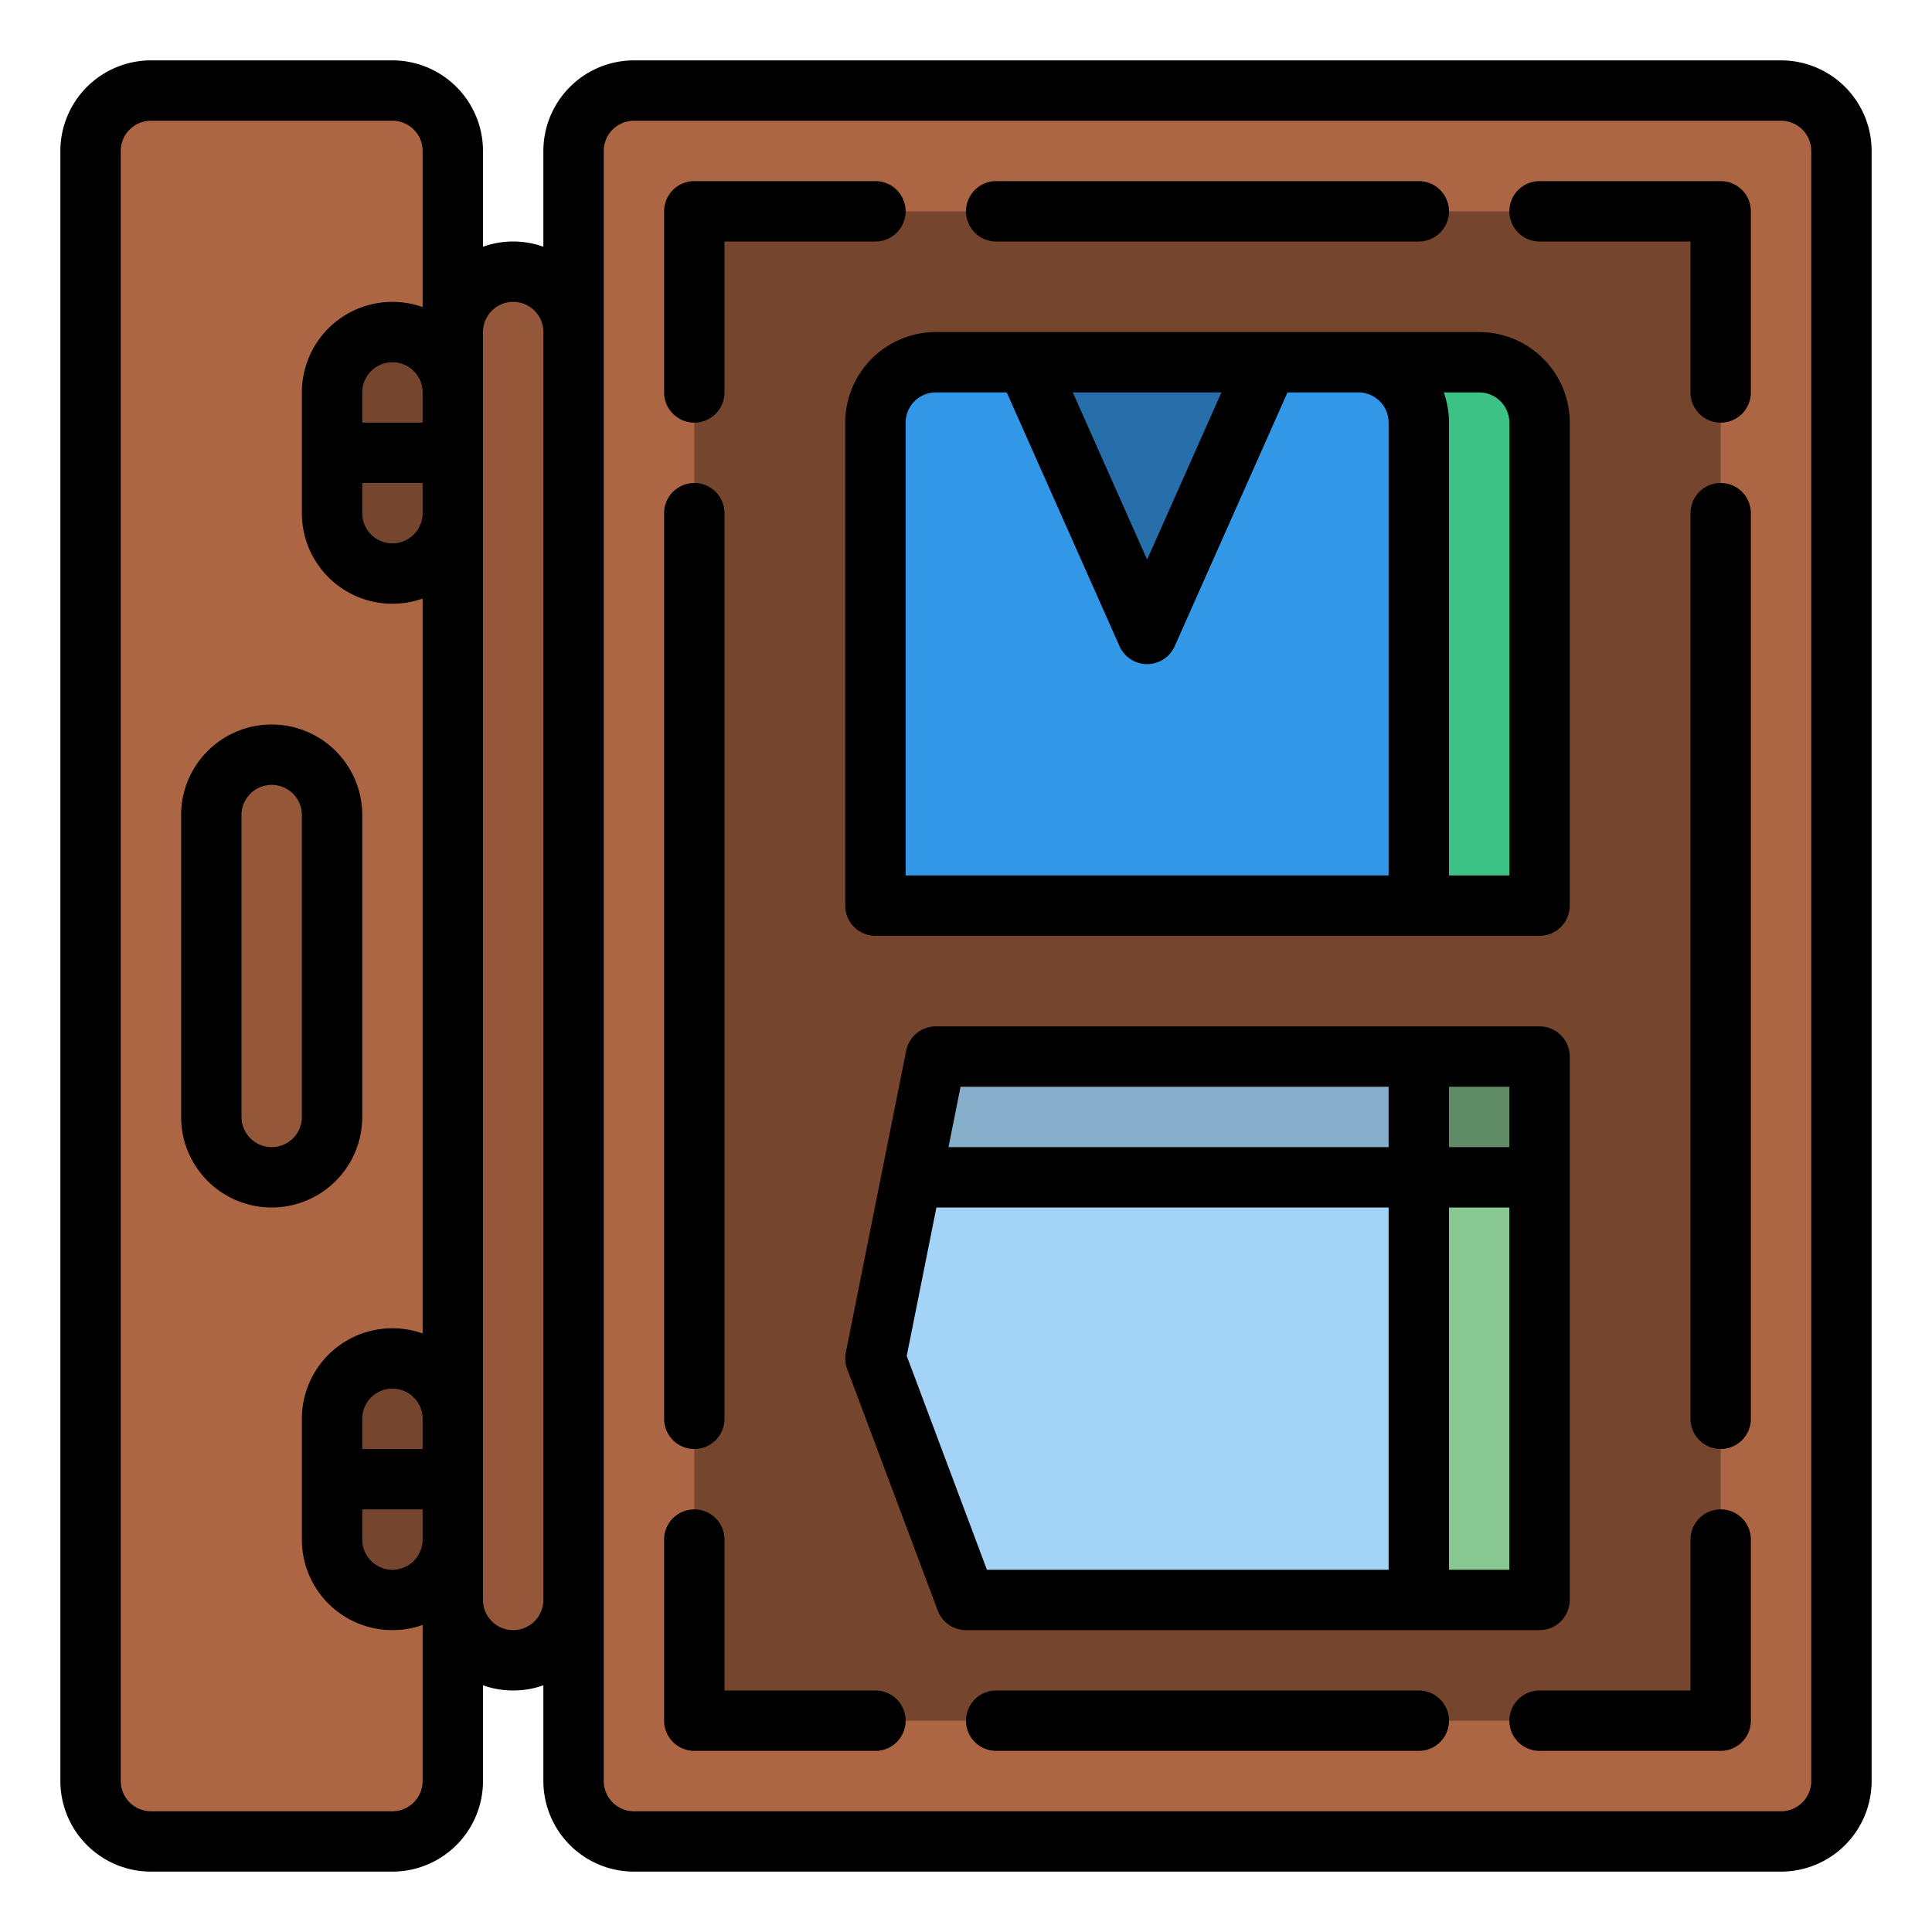 <svg id="Filled" height="512" viewBox="0 0 512 512" width="512" xmlns="http://www.w3.org/2000/svg"><rect fill="#ad6643" height="336" rx="16" transform="matrix(0 1 -1 0 576 -64)" width="464" x="88" y="88"/><path d="m184 56h272v400h-272z" fill="#75452e"/><path d="m408 424h-120l-24-64 16-80h128z" fill="#88c791"/><path d="m408 280v32h-134.4l6.4-32z" fill="#5f8c66"/><path d="m280 96h112a16 16 0 0 1 16 16v128a0 0 0 0 1 0 0h-144a0 0 0 0 1 0 0v-128a16 16 0 0 1 16-16z" fill="#3dc285"/><rect fill="#ad6643" height="96" rx="16" transform="matrix(0 1 -1 0 328 184)" width="464" x="-160" y="208"/><rect fill="#95573a" height="32" rx="16" transform="matrix(0 1 -1 0 328 184)" width="112" x="16" y="240"/><rect fill="#75452e" height="32" rx="16" transform="matrix(0 1 -1 0 224 16)" width="64" x="72" y="104"/><rect fill="#75452e" height="32" rx="16" transform="matrix(0 1 -1 0 496 288)" width="64" x="72" y="376"/><rect fill="#95573a" height="32" rx="16" transform="matrix(0 1 -1 0 392 120)" width="368" x="-48" y="240"/><path d="m248 96h112a16 16 0 0 1 16 16v128a0 0 0 0 1 0 0h-144a0 0 0 0 1 0 0v-128a16 16 0 0 1 16-16z" fill="#3397e8"/><path d="m272 96h64l-32 72z" fill="#266fab"/><path d="m376 424h-120l-24-64 16-80h128z" fill="#a3d4f7"/><path d="m376 312v112h-120l-24-64 9.6-48z" fill="none"/><path d="m376 280v32h-134.4l6.4-32z" fill="#86afcc"/><path d="m472 16h-304a24.028 24.028 0 0 0 -24 24v25.376a23.944 23.944 0 0 0 -16 0v-25.376a24.028 24.028 0 0 0 -24-24h-64a24.028 24.028 0 0 0 -24 24v432a24.028 24.028 0 0 0 24 24h64a24.028 24.028 0 0 0 24-24v-25.376a23.944 23.944 0 0 0 16 0v25.376a24.028 24.028 0 0 0 24 24h304a24.028 24.028 0 0 0 24-24v-432a24.028 24.028 0 0 0 -24-24zm-360 392a8 8 0 0 1 -16 0v-8h16zm0-24h-16v-8a8 8 0 0 1 16 0zm0-248a8 8 0 0 1 -16 0v-8h16zm0-24h-16v-8a8 8 0 0 1 16 0zm0-30.624a23.992 23.992 0 0 0 -32 22.624v32a23.992 23.992 0 0 0 32 22.624v194.752a23.992 23.992 0 0 0 -32 22.624v32a23.992 23.992 0 0 0 32 22.624v41.376a8.009 8.009 0 0 1 -8 8h-64a8.009 8.009 0 0 1 -8-8v-432a8.009 8.009 0 0 1 8-8h64a8.009 8.009 0 0 1 8 8zm32 342.624a8 8 0 0 1 -16 0v-336a8 8 0 0 1 16 0zm336 48a8.009 8.009 0 0 1 -8 8h-304a8.009 8.009 0 0 1 -8-8v-432a8.009 8.009 0 0 1 8-8h304a8.009 8.009 0 0 1 8 8z"/><path d="m48 216v80a24 24 0 0 0 48 0v-80a24 24 0 0 0 -48 0zm32 0v80a8 8 0 0 1 -16 0v-80a8 8 0 0 1 16 0z"/><path d="m184 112a8 8 0 0 0 8-8v-40h40a8 8 0 0 0 0-16h-48a8 8 0 0 0 -8 8v48a8 8 0 0 0 8 8z"/><path d="m456 48h-48a8 8 0 0 0 0 16h40v40a8 8 0 0 0 16 0v-48a8 8 0 0 0 -8-8z"/><path d="m232 448h-40v-40a8 8 0 0 0 -16 0v48a8 8 0 0 0 8 8h48a8 8 0 0 0 0-16z"/><path d="m456 400a8 8 0 0 0 -8 8v40h-40a8 8 0 0 0 0 16h48a8 8 0 0 0 8-8v-48a8 8 0 0 0 -8-8z"/><path d="m264 64h112a8 8 0 0 0 0-16h-112a8 8 0 0 0 0 16z"/><path d="m184 384a8 8 0 0 0 8-8v-240a8 8 0 0 0 -16 0v240a8 8 0 0 0 8 8z"/><path d="m456 128a8 8 0 0 0 -8 8v240a8 8 0 0 0 16 0v-240a8 8 0 0 0 -8-8z"/><path d="m376 448h-112a8 8 0 0 0 0 16h112a8 8 0 0 0 0-16z"/><path d="m224 112v128a8 8 0 0 0 8 8h176a8 8 0 0 0 8-8v-128a24.028 24.028 0 0 0 -24-24h-144a24.028 24.028 0 0 0 -24 24zm168-8a8.009 8.009 0 0 1 8 8v120h-16v-120a23.889 23.889 0 0 0 -1.376-8zm-68.311 0-19.689 44.3-19.689-44.3zm-83.689 8a8.009 8.009 0 0 1 8-8h18.8l29.888 67.249a8 8 0 0 0 14.622 0l29.89-67.249h18.8a8.009 8.009 0 0 1 8 8v120h-128z"/><path d="m376 432h32a8 8 0 0 0 8-8v-144a8 8 0 0 0 -8-8h-160a8 8 0 0 0 -7.845 6.431l-16 80a7.99 7.99 0 0 0 .355 4.378l24 64a8 8 0 0 0 7.49 5.191zm8-144h16v16h-16zm0 32h16v96h-16zm-129.441-32h113.441v16h-116.641zm-14.266 71.329 7.866-39.329h119.841v96h-106.456z"/></svg>